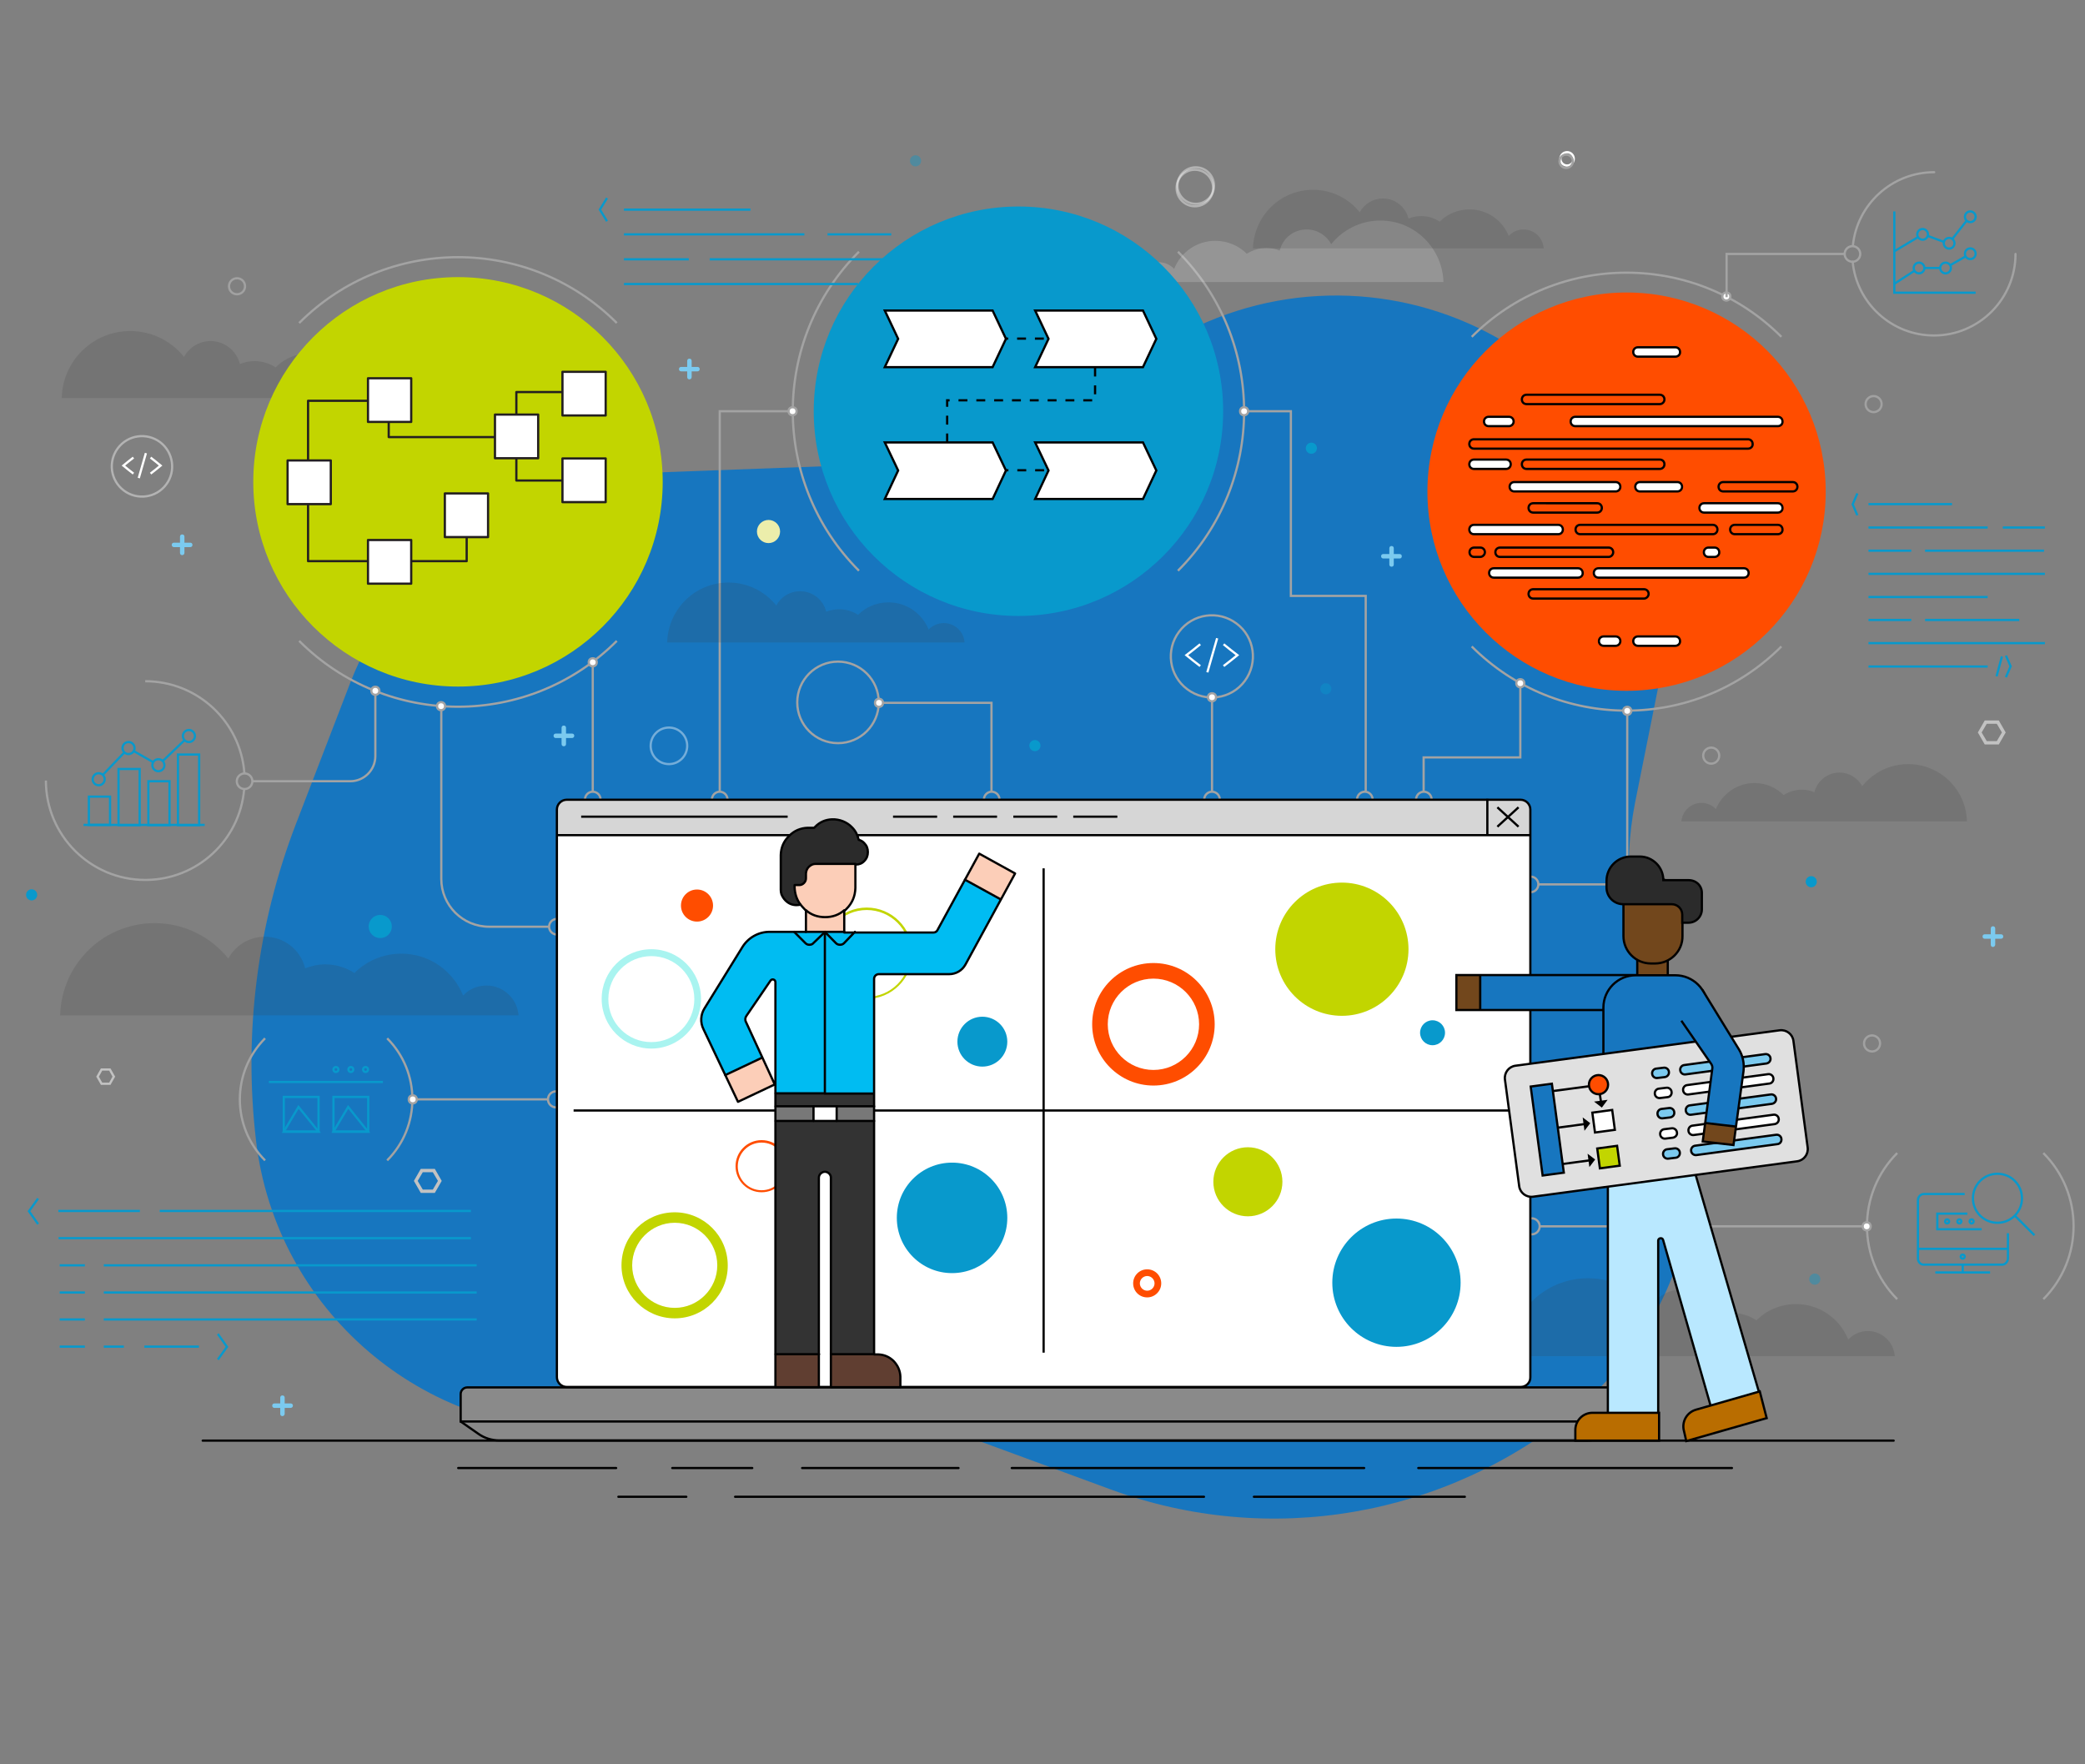 <?xml version="1.0" encoding="utf-8"?>
<!-- Generator: Adobe Illustrator 22.1.0, SVG Export Plug-In . SVG Version: 6.00 Build 0)  -->
<svg version="1.1" id="Layer_833" xmlns="http://www.w3.org/2000/svg" xmlns:xlink="http://www.w3.org/1999/xlink" x="0px" y="0px"
	 viewBox="0 0 936 792" style="enable-background:new 0 0 936 792;" xml:space="preserve">
<rect x="0" y="0" width="936" height="792" fill="#808080" stroke="none"/>
<style type="text/css">
	.st0{opacity:0.4;fill:none;stroke:#FFFFFF;stroke-miterlimit:10;enable-background:new    ;}
	.st1{fill:none;stroke:#FFFFFF;stroke-miterlimit:10;}
	.st2{fill:#1776BF;}
	.st3{fill:none;stroke:#A3A3A3;}
	.st4{fill:#FFFFFF;stroke:#A3A3A3;}
	.st5{fill:none;stroke:#0899CC;stroke-miterlimit:10;}
	.st6{fill:none;stroke:#A3A3A3;stroke-miterlimit:10;}
	.st7{fill:#FFFFFF;stroke:#A3A3A3;stroke-miterlimit:10;}
	.st8{opacity:0.17;fill:#3B3B3B;}
	.st9{opacity:0.4;fill:none;stroke:#FFFFFF;stroke-miterlimit:10;}
	.st10{fill:none;stroke:#A3A3A3;stroke-linecap:round;stroke-linejoin:round;stroke-miterlimit:10;}
	.st11{opacity:0.17;fill:#FFFFFF;}
	.st12{fill:none;stroke:#000000;stroke-linecap:round;stroke-linejoin:round;stroke-miterlimit:10;}
	.st13{fill:#8A8A8A;}
	.st14{fill:none;stroke:#000000;stroke-miterlimit:10;}
	.st15{fill:#FFFFFF;}
	.st16{fill:#D6D6D6;}
	.st17{fill:#FF4D00;}
	.st18{fill:#0899CC;}
	.st19{fill:#C2D500;}
	.st20{fill:#A9F4F0;}
	.st21{fill:none;stroke:#231F20;stroke-linecap:round;stroke-linejoin:round;stroke-miterlimit:10;}
	.st22{fill:#FFFFFF;stroke:#231F20;stroke-linecap:round;stroke-linejoin:round;stroke-miterlimit:10;}
	.st23{fill:none;stroke:#000000;stroke-miterlimit:10;stroke-dasharray:4;}
	.st24{fill:#FFFFFF;stroke:#000000;stroke-miterlimit:10;}
	.st25{fill:none;stroke:#A1A1A1;stroke-miterlimit:10;}
	.st26{opacity:0.4;fill:#0899CC;}
	.st27{fill:#7BCAEF;}
	.st28{fill:#C2C2C2;}
	.st29{fill:#ECEEAB;}
	.st30{fill:#603E31;}
	.st31{fill:#FCCEB8;}
	.st32{fill:#2B2B2B;}
	.st33{fill:#333333;}
	.st34{fill:#787878;}
	.st35{fill:#00BCF2;}
	.st36{fill:none;stroke:#000000;stroke-linecap:round;stroke-linejoin:round;}
	.st37{fill:#72471C;}
	.st38{fill:#72471C;stroke:#000000;stroke-miterlimit:10;}
	.st39{fill:#2B2B2B;stroke:#000000;stroke-miterlimit:10;}
	.st40{fill:#FFFFFF;stroke:#231F20;stroke-miterlimit:10;}
	.st41{fill:#B9E8FF;stroke:#000000;stroke-miterlimit:10;}
	.st42{fill:#B96D00;stroke:#000000;stroke-miterlimit:10;}
	.st43{fill:#E0E0E0;stroke:#000000;stroke-miterlimit:10;}
	.st44{fill:#7BCAEF;stroke:#000000;stroke-miterlimit:10;}
	.st45{fill:#1776BF;stroke:#000000;stroke-miterlimit:10;}
	.st46{fill:#C2D500;stroke:#000000;stroke-miterlimit:10;}
	.st47{fill:#FF4D00;stroke:#000000;stroke-miterlimit:10;}
</style>
<circle class="st0" cx="536.8" cy="83.3" r="8.2"/>
<circle class="st1" cx="703.5" cy="71.3" r="3"/>
<polygon style="fill:none;" points="-117.2,-74.1 -109.2,-74.1 -109.2,-74.1 -117.2,-74.1 "/>
<path class="st2" d="M498.6,668.6l-59-21.7c-17.9-6.6-37-9.7-56-9L266.4,642c-76.7,2.7-142.7-54-151.5-130.3l0,0
	c-5.6-48,0.6-96.6,17.9-141.7l24.4-63.4c21.2-55,73.1-92.1,132-94.3l86.1-3.2c19.6-0.7,38.8-5.4,56.6-13.6l105.8-49.1
	c46-21.4,99.7-17.6,142.3,10l0,0c50.6,32.8,76.1,93,64.4,152.1L734,360.4c-5.6,28.5-2.7,58,8.4,84.8l7.3,17.7
	c24.7,59.7,7.6,128.5-42,169.7l0,0C649.4,681.1,569.7,694.8,498.6,668.6z"/>
<g>
	<path class="st3" d="M851.7,583.2c-18.1-18.1-18.1-47.5,0-65.6"/>
	<path class="st3" d="M917.3,517.6c18.1,18.1,18.1,47.5,0,65.6"/>
	<line class="st4" x1="838.1" y1="550.5" x2="691.1" y2="550.5"/>
	<circle class="st3" cx="687.6" cy="550.5" r="3.6"/>
	<circle class="st4" cx="838" cy="550.5" r="1.8"/>
</g>
<g>
	<g>
		<path class="st5" d="M907.7,537.9c0,6.1-4.9,11-11,11c-6.1,0-11-4.9-11-11c0-6.1,4.9-11,11-11
			C902.8,526.9,907.7,531.8,907.7,537.9z"/>
		<line class="st5" x1="904.5" y1="545.7" x2="913.3" y2="554.5"/>
	</g>
	<g>
		<path class="st5" d="M901.4,553.6v11.3c0,1.5-1.2,2.8-2.6,2.8h-35.2c-1.5,0-2.6-1.3-2.6-2.8v-26.1c0-1.5,1.2-2.8,2.6-2.8H882"/>
		<line class="st5" x1="868.8" y1="571.2" x2="893.4" y2="571.2"/>
		<line class="st5" x1="881.1" y1="567.7" x2="881.1" y2="571.2"/>
		<circle class="st5" cx="881.1" cy="564.1" r="0.9"/>
		<line class="st5" x1="860.9" y1="560.6" x2="901.4" y2="560.6"/>
	</g>
	<polyline class="st5" points="889.6,551.8 869.7,551.8 869.7,544.8 883.2,544.8 	"/>
	<g>
		<circle class="st5" cx="874.1" cy="548.3" r="0.9"/>
		<circle class="st5" cx="879.6" cy="548.3" r="0.9"/>
		<circle class="st5" cx="885.1" cy="548.3" r="0.9"/>
	</g>
</g>
<g>
	<path class="st6" d="M119,466.1c-15.1,15.1-15.1,39.7,0,54.8"/>
	<path class="st6" d="M173.8,520.9c15.1-15.1,15.1-39.7,0-54.8"/>
	<line class="st6" x1="184.9" y1="493.5" x2="246.3" y2="493.5"/>
	<circle class="st6" cx="249.6" cy="493.5" r="3.6"/>
	<circle class="st7" cx="185.3" cy="493.5" r="1.8"/>
</g>
<g>
	<line class="st5" x1="171.9" y1="485.7" x2="120.7" y2="485.7"/>
	<circle class="st5" cx="164.1" cy="480.1" r="1.1"/>
	<circle class="st5" cx="157.5" cy="480.1" r="1.1"/>
	<circle class="st5" cx="150.8" cy="480.1" r="1.1"/>
	<rect x="149.7" y="492.4" class="st5" width="15.6" height="15.6"/>
	<polygon class="st5" points="165.2,508 156.3,496.9 149.7,508 	"/>
	<rect x="127.4" y="492.4" class="st5" width="15.6" height="15.6"/>
	<polygon class="st5" points="143,508 134,496.9 127.4,508 	"/>
</g>
<path class="st8" d="M677.1,608.7c0.5-19.4,16.3-34.9,35.8-34.9c11.3,0,21.4,5.2,27.9,13.4c2.7-4.9,7.9-8.3,13.8-8.3
	c7.4,0,13.6,5.1,15.3,12c2.3-1,4.9-1.5,7.6-1.5c4.1,0,7.9,1.2,11,3.3c4.5-4.5,10.8-7.3,17.8-7.3c10.6,0,19.7,6.6,23.4,15.9
	c2.2-2.3,5.3-3.8,8.8-3.8c6.4,0,11.7,5,12.1,11.3H677.1z"/>
<circle class="st9" cx="300.3" cy="334.8" r="8.2"/>
<g>
	<circle class="st6" cx="323.1" cy="358.9" r="3.5"/>
	<circle class="st6" cx="445.2" cy="358.9" r="3.5"/>
	<circle class="st6" cx="544.1" cy="358.9" r="3.5"/>
	<circle class="st6" cx="612.7" cy="358.9" r="3.5"/>
	<g>
		<path class="st6" d="M558.8,305.7c-6.1,8.2-17.7,9.8-25.8,3.7c-8.2-6.1-9.8-17.7-3.7-25.8c6.1-8.2,17.7-9.8,25.8-3.7
			C563.2,285.9,564.9,297.5,558.8,305.7z"/>
	</g>
	<polyline class="st3" points="445.1,355.4 445.1,315.5 394.6,315.5 	"/>
	<line class="st6" x1="544.1" y1="313" x2="544.1" y2="355.3"/>
	<polyline class="st6" points="558.5,184.6 579.5,184.6 579.5,267.5 613.1,267.5 613.1,355 	"/>
	<polyline class="st6" points="323.1,355.3 323.1,184.6 355.8,184.6 	"/>
	<path class="st3" d="M385.6,256.2c-39.6-39.6-39.6-103.7,0-143.2"/>
	<path class="st3" d="M528.8,113c39.6,39.6,39.6,103.7,0,143.2"/>
	<circle class="st6" cx="376.2" cy="315.3" r="18.3"/>
	<circle class="st7" cx="558.5" cy="184.6" r="1.8"/>
	<circle class="st7" cx="544.1" cy="313" r="1.8"/>
	<circle class="st7" cx="394.6" cy="315.5" r="1.8"/>
	<circle class="st7" cx="355.8" cy="184.6" r="1.8"/>
</g>
<g>
	<circle class="st6" cx="250" cy="416" r="3.5"/>
	<circle class="st6" cx="109.8" cy="350.7" r="3.5"/>
	<circle class="st6" cx="266.1" cy="358.9" r="3.5"/>
	<path class="st3" d="M168.5,310.3v29.1c0,6.2-5,11.3-11.3,11.3h-44"/>
	<path class="st3" d="M198.1,317.1v77.4c0,11.9,9.6,21.5,21.5,21.5h26.9"/>
	<line class="st6" x1="266.1" y1="297.1" x2="266.1" y2="355.3"/>
	<path class="st3" d="M134.3,145c39.4-39.4,103.2-39.4,142.6,0"/>
	<path class="st3" d="M276.9,287.7c-39.4,39.4-103.2,39.4-142.6,0"/>
	<path class="st6" d="M65.2,305.8c23.5,0,42.8,18.2,44.5,41.2"/>
	<path class="st6" d="M109.6,354.4c-2,22.8-21.1,40.6-44.4,40.6c-24.6,0-44.6-20-44.6-44.6"/>
	<circle class="st7" cx="266.1" cy="297.3" r="1.8"/>
	<circle class="st7" cx="198" cy="317" r="1.8"/>
	<circle class="st7" cx="168.5" cy="310.1" r="1.8"/>
</g>
<g>
	<circle class="st6" cx="639.2" cy="358.9" r="3.5"/>
	<circle class="st6" cx="687.1" cy="397" r="3.5"/>
	<polyline class="st6" points="730.5,319.1 730.5,397 690.6,397 	"/>
	<polyline class="st6" points="682.5,306.7 682.5,340 639.1,340 639.1,355.1 	"/>
	<path class="st3" d="M799.7,290.2c-38.4,38.4-100.6,38.4-139,0"/>
	<path class="st3" d="M660.7,151.2c38.4-38.4,100.6-38.4,139,0"/>
	<path class="st10" d="M904.8,114c0,20.2-16.4,36.6-36.6,36.6c-19,0-34.7-14.5-36.5-33.1"/>
	<path class="st10" d="M831.8,110.3c1.8-18.5,17.5-33,36.5-33"/>
	<circle class="st7" cx="730.5" cy="319.1" r="1.8"/>
	<circle class="st7" cx="682.5" cy="306.7" r="1.8"/>
	<circle class="st7" cx="775" cy="133.1" r="1.8"/>
	<polyline class="st6" points="828.1,114 775.1,114 775.1,133.4 	"/>
	<circle class="st6" cx="831.6" cy="114" r="3.5"/>
</g>
<g>
	<line class="st5" x1="838.8" y1="226.3" x2="876.3" y2="226.3"/>
	<line class="st5" x1="838.8" y1="268" x2="892.3" y2="268"/>
	<line class="st5" x1="838.8" y1="257.6" x2="918" y2="257.6"/>
	<g>
		<line class="st5" x1="838.8" y1="247.2" x2="858" y2="247.2"/>
		<line class="st5" x1="864.2" y1="247.2" x2="917.6" y2="247.2"/>
	</g>
	<polyline class="st5" points="833.8,231.3 831.7,226.4 833.8,221.5 	"/>
	<g>
		<line class="st5" x1="838.8" y1="236.8" x2="892.3" y2="236.8"/>
		<line class="st5" x1="899.1" y1="236.8" x2="918" y2="236.8"/>
	</g>
	<line class="st5" x1="838.8" y1="299.2" x2="892.3" y2="299.2"/>
	<line class="st5" x1="838.8" y1="288.7" x2="918" y2="288.7"/>
	<g>
		<line class="st5" x1="838.8" y1="278.3" x2="858" y2="278.3"/>
		<line class="st5" x1="864.2" y1="278.3" x2="906.5" y2="278.3"/>
	</g>
	<polyline class="st5" points="900.5,294.3 902.6,299.1 900.5,304 	"/>
	<line class="st5" x1="898.7" y1="294.7" x2="896.3" y2="303.6"/>
</g>
<g>
	<line class="st5" x1="280.1" y1="94.1" x2="336.9" y2="94.1"/>
	<line class="st5" x1="280.1" y1="127.5" x2="385.2" y2="127.5"/>
	<g>
		<line class="st5" x1="280.1" y1="116.4" x2="309.2" y2="116.4"/>
		<line class="st5" x1="318.6" y1="116.4" x2="427.1" y2="116.4"/>
	</g>
	<polyline class="st5" points="272.5,99.3 269.3,94.1 272.5,88.9 	"/>
	<g>
		<line class="st5" x1="280.1" y1="105.2" x2="361.1" y2="105.2"/>
		<line class="st5" x1="371.5" y1="105.2" x2="400.1" y2="105.2"/>
	</g>
	<polyline class="st5" points="397.5,122.2 400.7,127.4 397.5,132.6 	"/>
	<line class="st5" x1="394.7" y1="122.6" x2="391.1" y2="132.1"/>
</g>
<path class="st11" d="M648,126.7c-0.4-15.3-12.9-27.7-28.3-27.7c-9,0-16.9,4.2-22.1,10.6c-2.1-3.9-6.2-6.6-11-6.6
	c-5.9,0-10.8,4-12.1,9.5c-1.9-0.8-3.9-1.2-6-1.2c-3.2,0-6.2,1-8.8,2.6c-3.6-3.6-8.6-5.8-14.1-5.8c-8.4,0-15.6,5.2-18.5,12.6
	c-1.8-1.9-4.2-3-7-3c-5.1,0-9.2,3.9-9.6,8.9H648z"/>
<path class="st8" d="M883,368.8c-0.3-14.3-12-25.8-26.4-25.8c-8.3,0-15.8,3.9-20.6,9.9c-2-3.6-5.8-6.1-10.2-6.1
	c-5.5,0-10,3.8-11.3,8.8c-1.7-0.7-3.6-1.1-5.6-1.1c-3,0-5.8,0.9-8.2,2.4c-3.4-3.4-8-5.4-13.1-5.4c-7.8,0-14.5,4.9-17.3,11.7
	c-1.6-1.7-4-2.8-6.5-2.8c-4.7,0-8.6,3.7-9,8.3H883z"/>
<path class="st8" d="M27.7,178.7c0.4-16.7,14-30.1,30.8-30.1c9.7,0,18.4,4.5,24.1,11.6c2.3-4.2,6.8-7.1,11.9-7.1
	c6.4,0,11.7,4.4,13.2,10.3c2-0.8,4.2-1.3,6.5-1.3c3.5,0,6.8,1,9.5,2.8c3.9-3.9,9.3-6.3,15.3-6.3c9.1,0,16.9,5.7,20.1,13.7
	c1.9-2,4.6-3.3,7.6-3.3c5.5,0,10.1,4.3,10.4,9.7H27.7z"/>
<path class="st8" d="M27,455.8c0.6-23,19.3-41.4,42.4-41.4c13.4,0,25.3,6.2,33.1,15.9c3.1-5.8,9.3-9.8,16.4-9.8
	c8.8,0,16.1,6,18.1,14.2c2.8-1.1,5.8-1.8,9-1.8c4.8,0,9.3,1.4,13.1,3.9c5.4-5.4,12.8-8.7,21.1-8.7c12.6,0,23.3,7.8,27.7,18.8
	c2.6-2.8,6.3-4.5,10.5-4.5c7.6,0,13.8,5.9,14.4,13.4H27z"/>
<path class="st8" d="M562.5,111.5c0.4-14.6,12.3-26.3,26.9-26.3c8.5,0,16.1,3.9,21,10.1c2-3.7,5.9-6.2,10.4-6.2
	c5.6,0,10.2,3.8,11.5,9c1.8-0.7,3.7-1.1,5.7-1.1c3.1,0,5.9,0.9,8.3,2.5c3.4-3.4,8.1-5.5,13.4-5.5c8,0,14.8,4.9,17.6,11.9
	c1.7-1.8,4-2.9,6.6-2.9c4.8,0,8.8,3.7,9.1,8.5H562.5z"/>
<path class="st8" d="M299.5,288.4c0.4-14.9,12.5-26.9,27.5-26.9c8.7,0,16.4,4,21.5,10.3c2-3.8,6-6.4,10.7-6.4
	c5.7,0,10.4,3.9,11.7,9.2c1.8-0.7,3.8-1.1,5.8-1.1c3.1,0,6.1,0.9,8.5,2.5c3.5-3.5,8.3-5.6,13.7-5.6c8.2,0,15.1,5.1,18,12.2
	c1.7-1.8,4.1-2.9,6.8-2.9c4.9,0,9,3.8,9.3,8.7H299.5z"/>
<g>
	<g>
		<line class="st12" x1="850.1" y1="646.7" x2="91" y2="646.7"/>
		<line class="st12" x1="636.7" y1="659" x2="777.5" y2="659"/>
		<line class="st12" x1="454.2" y1="659" x2="612.4" y2="659"/>
		<line class="st12" x1="330" y1="671.9" x2="540.5" y2="671.9"/>
		<line class="st12" x1="562.9" y1="671.9" x2="657.6" y2="671.9"/>
		<line class="st12" x1="277.6" y1="671.9" x2="308.1" y2="671.9"/>
		<line class="st12" x1="360.1" y1="659" x2="430.3" y2="659"/>
		<line class="st12" x1="301.8" y1="659" x2="337.7" y2="659"/>
		<line class="st12" x1="205.7" y1="659" x2="276.6" y2="659"/>
	</g>
</g>
<g>
	<line class="st5" x1="73.1" y1="341.6" x2="82.8" y2="332.3"/>
	<line class="st5" x1="60.1" y1="337.2" x2="68.7" y2="342.1"/>
	<line class="st5" x1="46.2" y1="347.8" x2="55.8" y2="337.8"/>
	<rect x="53.2" y="345.2" class="st5" width="9.5" height="25.2"/>
	<rect x="66.6" y="350.7" class="st5" width="9.5" height="19.7"/>
	<rect x="79.9" y="338.7" class="st5" width="9.5" height="31.7"/>
	<rect x="39.9" y="357.6" class="st5" width="9.5" height="12.7"/>
	<line class="st5" x1="37.5" y1="370.3" x2="91.9" y2="370.3"/>
	<circle class="st5" cx="44.3" cy="349.8" r="2.7"/>
	<circle class="st5" cx="57.7" cy="335.8" r="2.7"/>
	<circle class="st5" cx="71.1" cy="343.5" r="2.7"/>
	<circle class="st5" cx="84.8" cy="330.4" r="2.7"/>
</g>
<g>
	<g>
		<path class="st9" d="M74.6,217.5c-4.5,6-13,7.2-19,2.7c-6-4.5-7.2-13-2.7-19c4.5-6,13-7.2,19-2.7C77.8,203,79.1,211.5,74.6,217.5z
			"/>
	</g>
	<g>
		<polyline class="st1" points="59.9,212.6 57.6,210.8 55.4,209 57.6,207.2 59.9,205.4 		"/>
		<polyline class="st1" points="67.6,212.6 69.9,210.8 72.1,209 69.9,207.2 67.6,205.4 		"/>
		<line class="st1" x1="65.5" y1="203.4" x2="62.3" y2="214.6"/>
	</g>
</g>
<g>
	<polyline class="st1" points="538.8,299 535.7,296.6 532.6,294.1 535.7,291.7 538.8,289.2 	"/>
	<polyline class="st1" points="549.3,299 552.4,296.6 555.5,294.1 552.4,291.7 549.3,289.2 	"/>
	<line class="st1" x1="546.4" y1="286.5" x2="542" y2="301.8"/>
</g>
<g>
	<g>
		<path class="st13" d="M730.3,638.3H206.8v-12.3c0-1.6,1.3-3,3-3h517.5c1.6,0,3,1.3,3,3V638.3z"/>
		<path class="st13" d="M730.3,638.3l-7.9,5.5c-2.8,1.9-6.1,3-9.5,3H224.2c-3.4,0-6.7-1-9.5-3l-7.9-5.5"/>
	</g>
	<g>
		<path class="st14" d="M730.3,638.1H206.8v-12.3c0-1.6,1.3-3,3-3h517.5c1.6,0,3,1.3,3,3V638.1z"/>
		<path class="st14" d="M730.3,638.1l-7.9,5.5c-2.8,1.9-6.1,3-9.5,3H224.2c-3.4,0-6.7-1-9.5-3l-7.9-5.5"/>
	</g>
	<g>
		<path class="st15" d="M682.7,622.6l-428.4-0.1c-2.4,0-4.3-1.9-4.3-4.3v-255c0-2.4,1.9-4.3,4.3-4.3h428.4c2.4,0,4.3,1.9,4.3,4.3
			v255C687,620.7,685.1,622.6,682.7,622.6z"/>
		<g>
			<path class="st16" d="M686.7,374.9H250.4c-0.2,0-0.4-0.2-0.4-0.4v-11.2c0-2.4,2-4.4,4.4-4.4h428.3c2.4,0,4.4,2,4.4,4.4v11.2
				C687.1,374.7,686.9,374.9,686.7,374.9z"/>
		</g>
		<path class="st14" d="M682.7,622.6H254.4c-2.4,0-4.4-2-4.4-4.4V363.4c0-2.4,2-4.4,4.4-4.4h428.2c2.4,0,4.4,2,4.4,4.4v254.8
			C687.1,620.6,685.1,622.6,682.7,622.6z"/>
		<line class="st14" x1="468.5" y1="389.8" x2="468.5" y2="607.2"/>
		<line class="st14" x1="257.5" y1="498.5" x2="679.5" y2="498.5"/>
		<path class="st17" d="M517.8,487.3c-15.1,0-27.5-12.3-27.5-27.5s12.3-27.5,27.5-27.5s27.5,12.3,27.5,27.5S533,487.3,517.8,487.3z
			 M517.8,439.3c-11.3,0-20.5,9.2-20.5,20.5s9.2,20.5,20.5,20.5s20.5-9.2,20.5-20.5S529.1,439.3,517.8,439.3z"/>
		<circle class="st18" cx="427.4" cy="546.7" r="24.8"/>
		<path class="st17" d="M341.9,535.2c-6.4,0-11.7-5.2-11.7-11.7c0-6.4,5.2-11.7,11.7-11.7s11.7,5.2,11.7,11.7
			C353.6,530,348.4,535.2,341.9,535.2z M341.9,512.9c-5.9,0-10.7,4.8-10.7,10.7s4.8,10.7,10.7,10.7s10.7-4.8,10.7-10.7
			S347.8,512.9,341.9,512.9z"/>
		<circle class="st19" cx="560.2" cy="530.5" r="15.5"/>
		<circle class="st18" cx="626.9" cy="575.8" r="28.8"/>
		<path class="st19" d="M389.1,448.4c-11.3,0-20.5-9.2-20.5-20.5s9.2-20.5,20.5-20.5s20.5,9.2,20.5,20.5S400.3,448.4,389.1,448.4z
			 M389.1,408.5c-10.7,0-19.5,8.7-19.5,19.5s8.7,19.5,19.5,19.5s19.5-8.7,19.5-19.5S399.8,408.5,389.1,408.5z"/>
		<circle class="st18" cx="441" cy="467.6" r="11.2"/>
		<circle class="st17" cx="312.9" cy="406.5" r="7.2"/>
		<circle class="st19" cx="602.4" cy="426.1" r="29.9"/>
		<circle class="st18" cx="643.1" cy="463.6" r="5.6"/>
		<path class="st19" d="M302.9,591.8c-13.2,0-23.9-10.7-23.9-23.8c0-13.2,10.7-23.8,23.9-23.8c13.1,0,23.8,10.7,23.8,23.8
			C326.8,581.1,316.1,591.8,302.9,591.8z M302.9,548.9c-10.5,0-19.1,8.6-19.1,19.1c0,10.5,8.6,19.1,19.1,19.1
			c10.5,0,19.1-8.6,19.1-19.1C322,557.5,313.5,548.9,302.9,548.9z"/>
		<path class="st20" d="M292.4,470.7c-12.3,0-22.3-10-22.3-22.3s10-22.3,22.3-22.3c12.3,0,22.3,10,22.3,22.3
			S304.7,470.7,292.4,470.7z M292.4,429.2c-10.6,0-19.3,8.6-19.3,19.3s8.6,19.3,19.3,19.3c10.6,0,19.3-8.6,19.3-19.3
			S303,429.2,292.4,429.2z"/>
		<path class="st17" d="M515,582.4c-3.5,0-6.3-2.8-6.3-6.3s2.8-6.3,6.3-6.3c3.5,0,6.3,2.8,6.3,6.3S518.4,582.4,515,582.4z
			 M515,572.8c-1.8,0-3.3,1.5-3.3,3.3s1.5,3.3,3.3,3.3c1.8,0,3.3-1.5,3.3-3.3S516.8,572.8,515,572.8z"/>
		<line class="st14" x1="250" y1="374.9" x2="687.1" y2="374.9"/>
		<g>
			<line class="st14" x1="260.9" y1="366.6" x2="353.6" y2="366.6"/>
			<line class="st14" x1="400.9" y1="366.6" x2="420.7" y2="366.6"/>
			<line class="st14" x1="427.9" y1="366.6" x2="447.6" y2="366.6"/>
			<line class="st14" x1="454.9" y1="366.6" x2="474.6" y2="366.6"/>
			<line class="st14" x1="481.8" y1="366.6" x2="501.6" y2="366.6"/>
		</g>
		<g>
			<line class="st14" x1="672.2" y1="362.4" x2="681.7" y2="371.1"/>
			<line class="st14" x1="672.2" y1="371.1" x2="681.7" y2="362.4"/>
		</g>
		<line class="st14" x1="667.7" y1="358.6" x2="667.7" y2="374.6"/>
	</g>
</g>
<circle class="st19" cx="205.6" cy="216.3" r="91.9"/>
<g>
	<polyline class="st21" points="262.5,215.7 231.8,215.7 231.8,176 262.5,176 	"/>
	<polyline class="st21" points="174.5,179.2 174.5,196.2 232,196.2 	"/>
	<polyline class="st21" points="209.5,229.7 209.5,251.9 138.3,251.9 138.3,179.9 177.4,179.9 	"/>
	<rect x="129.1" y="206.7" class="st22" width="19.4" height="19.6"/>
	<rect x="165.2" y="169.8" class="st22" width="19.4" height="19.6"/>
	<rect x="165.2" y="242.4" class="st22" width="19.4" height="19.6"/>
	<rect x="199.7" y="221.5" class="st22" width="19.4" height="19.6"/>
	<rect x="222.2" y="186.1" class="st22" width="19.4" height="19.6"/>
	<rect x="252.5" y="205.8" class="st22" width="19.4" height="19.6"/>
	<rect x="252.5" y="166.9" class="st22" width="19.4" height="19.6"/>
</g>
<circle class="st18" cx="457.2" cy="184.6" r="91.9"/>
<g>
	<polyline class="st23" points="424.6,152 491.6,152 491.6,179.7 425.2,179.7 425.2,211.1 492.1,211.1 	"/>
	<g>
		<polygon class="st24" points="451.6,152.1 445.6,139.4 397.2,139.4 403.2,152.1 397.2,164.8 445.6,164.8 		"/>
	</g>
	<g>
		<polygon class="st24" points="519.1,152.1 513.1,139.4 464.7,139.4 470.7,152.1 464.7,164.8 513.1,164.8 		"/>
	</g>
	<g>
		<polygon class="st24" points="451.6,211.2 445.6,198.6 397.2,198.6 403.2,211.2 397.2,224 445.6,224 		"/>
	</g>
	<g>
		<polygon class="st24" points="519.1,211.2 513.1,198.6 464.7,198.6 470.7,211.2 464.7,224 513.1,224 		"/>
	</g>
</g>
<circle class="st9" cx="536.4" cy="84.4" r="8.2"/>
<g>
	<polyline class="st5" points="886.9,131.4 850.4,131.4 850.4,94.9 	"/>
	<circle class="st5" cx="861.5" cy="120.3" r="2.4"/>
	<line class="st5" x1="876.4" y1="107.3" x2="882.9" y2="99"/>
	<line class="st5" x1="865.4" y1="105.9" x2="872.7" y2="108.6"/>
	<line class="st5" x1="850.4" y1="112.8" x2="861.1" y2="106.4"/>
	<line class="st5" x1="875.4" y1="119.1" x2="882.4" y2="115.1"/>
	<line class="st5" x1="863.9" y1="120.3" x2="871" y2="120.3"/>
	<line class="st5" x1="850.4" y1="127.4" x2="859.5" y2="121.5"/>
	<circle class="st5" cx="863.1" cy="105.2" r="2.4"/>
	<circle class="st5" cx="875" cy="109.2" r="2.4"/>
	<circle class="st5" cx="884.5" cy="97.3" r="2.4"/>
	<circle class="st5" cx="884.5" cy="113.9" r="2.4"/>
	<circle class="st5" cx="873.4" cy="120.3" r="2.4"/>
</g>
<g>
	<g>
		<g>
			<line class="st5" x1="71.7" y1="543.6" x2="211.4" y2="543.6"/>
			<line class="st5" x1="26.2" y1="543.6" x2="62.8" y2="543.6"/>
		</g>
		<polyline class="st5" points="26.3,555.8 38.1,555.8 44,555.8 60.2,555.8 65.6,555.8 211.4,555.8 		"/>
		<g>
			<polyline class="st5" points="46.6,568 62.8,568 68.2,568 214,568 			"/>
			<line class="st5" x1="26.8" y1="568" x2="38.1" y2="568"/>
		</g>
		<g>
			<polyline class="st5" points="46.6,580.2 62.8,580.2 68.2,580.2 214,580.2 			"/>
			<line class="st5" x1="26.8" y1="580.2" x2="38.1" y2="580.2"/>
		</g>
		<g>
			<polyline class="st5" points="46.6,592.3 62.8,592.3 68.2,592.3 214,592.3 			"/>
			<line class="st5" x1="26.8" y1="592.3" x2="38.1" y2="592.3"/>
		</g>
		<g>
			<line class="st5" x1="64.8" y1="604.5" x2="89.3" y2="604.5"/>
			<line class="st5" x1="46.6" y1="604.5" x2="55.6" y2="604.5"/>
			<line class="st5" x1="26.8" y1="604.5" x2="38.1" y2="604.5"/>
		</g>
	</g>
	<polyline class="st5" points="17.1,549.5 13,543.7 17.1,538 	"/>
	<polyline class="st5" points="97.8,610.3 101.9,604.6 97.8,598.8 	"/>
</g>
<circle class="st17" cx="730.2" cy="220.7" r="89.4"/>
<g>
	<path class="st24" d="M677.4,191.3h-9.1c-1.2,0-2.1-0.9-2.1-2.1l0,0c0-1.2,0.9-2.1,2.1-2.1h9.1c1.2,0,2.1,0.9,2.1,2.1l0,0
		C679.5,190.4,678.5,191.3,677.4,191.3z"/>
	<path class="st24" d="M798.1,191.3h-90.9c-1.2,0-2.1-0.9-2.1-2.1l0,0c0-1.2,0.9-2.1,2.1-2.1h90.9c1.2,0,2.1,0.9,2.1,2.1l0,0
		C800.3,190.4,799.3,191.3,798.1,191.3z"/>
	<path class="st24" d="M676.1,210.5h-14.4c-1.2,0-2.1-0.9-2.1-2.1l0,0c0-1.2,0.9-2.1,2.1-2.1h14.4c1.2,0,2.1,0.9,2.1,2.1l0,0
		C678.2,209.6,677.3,210.5,676.1,210.5z"/>
	<path class="st14" d="M784.7,201.4h-123c-1.2,0-2.1-0.9-2.1-2.1l0,0c0-1.2,0.9-2.1,2.1-2.1h123c1.2,0,2.1,0.9,2.1,2.1l0,0
		C786.9,200.5,785.9,201.4,784.7,201.4z"/>
	<path class="st14" d="M745.1,210.5h-59.8c-1.2,0-2.1-0.9-2.1-2.1l0,0c0-1.2,0.9-2.1,2.1-2.1h59.8c1.2,0,2.1,0.9,2.1,2.1l0,0
		C747.2,209.6,746.3,210.5,745.1,210.5z"/>
	<path class="st14" d="M745.1,181.4h-59.8c-1.2,0-2.1-0.9-2.1-2.1v0c0-1.2,0.9-2.1,2.1-2.1h59.8c1.2,0,2.1,0.9,2.1,2.1v0
		C747.2,180.4,746.3,181.4,745.1,181.4z"/>
	<path class="st14" d="M804.8,220.6h-31.2c-1.2,0-2.1-0.9-2.1-2.1l0,0c0-1.2,0.9-2.1,2.1-2.1h31.2c1.2,0,2.1,0.9,2.1,2.1l0,0
		C806.9,219.7,806,220.6,804.8,220.6z"/>
	<path class="st24" d="M753,220.6h-16.8c-1.2,0-2.1-0.9-2.1-2.1l0,0c0-1.2,0.9-2.1,2.1-2.1H753c1.2,0,2.1,0.9,2.1,2.1l0,0
		C755.1,219.7,754.2,220.6,753,220.6z"/>
	<path class="st24" d="M752.1,160.1h-16.8c-1.2,0-2.1-0.9-2.1-2.1l0,0c0-1.2,0.9-2.1,2.1-2.1h16.8c1.2,0,2.1,0.9,2.1,2.1l0,0
		C754.3,159.2,753.3,160.1,752.1,160.1z"/>
	<path class="st24" d="M725.3,220.6h-45.5c-1.2,0-2.1-0.9-2.1-2.1l0,0c0-1.2,0.9-2.1,2.1-2.1h45.5c1.2,0,2.1,0.9,2.1,2.1l0,0
		C727.4,219.7,726.5,220.6,725.3,220.6z"/>
	<g>
		<path class="st24" d="M752.1,289.9h-16.8c-1.2,0-2.1-0.9-2.1-2.1l0,0c0-1.2,0.9-2.1,2.1-2.1h16.8c1.2,0,2.1,0.9,2.1,2.1l0,0
			C754.3,288.9,753.3,289.9,752.1,289.9z"/>
		<path class="st24" d="M725.3,289.9h-5.4c-1.2,0-2.1-0.9-2.1-2.1l0,0c0-1.2,0.9-2.1,2.1-2.1h5.4c1.2,0,2.1,0.9,2.1,2.1l0,0
			C727.4,288.9,726.5,289.9,725.3,289.9z"/>
	</g>
	<path class="st14" d="M717,230.1h-28.7c-1.2,0-2.1-0.9-2.1-2.1l0,0c0-1.2,0.9-2.1,2.1-2.1H717c1.2,0,2.1,0.9,2.1,2.1l0,0
		C719.1,229.2,718.2,230.1,717,230.1z"/>
	<path class="st14" d="M738,268.7h-49.7c-1.2,0-2.1-0.9-2.1-2.1l0,0c0-1.2,0.9-2.1,2.1-2.1H738c1.2,0,2.1,0.9,2.1,2.1l0,0
		C740.1,267.7,739.1,268.7,738,268.7z"/>
	<path class="st24" d="M798.1,230.1H765c-1.2,0-2.1-0.9-2.1-2.1l0,0c0-1.2,0.9-2.1,2.1-2.1h33.1c1.2,0,2.1,0.9,2.1,2.1l0,0
		C800.3,229.2,799.3,230.1,798.1,230.1z"/>
	<path class="st14" d="M664.5,250h-2.7c-1.2,0-2.1-0.9-2.1-2.1v0c0-1.2,0.9-2.1,2.1-2.1h2.7c1.2,0,2.1,0.9,2.1,2.1v0
		C666.6,249,665.6,250,664.5,250z"/>
	<path class="st24" d="M769.7,250H767c-1.2,0-2.1-0.9-2.1-2.1v0c0-1.2,0.9-2.1,2.1-2.1h2.7c1.2,0,2.1,0.9,2.1,2.1v0
		C771.9,249,770.9,250,769.7,250z"/>
	<path class="st14" d="M722.1,250h-48.7c-1.2,0-2.1-0.9-2.1-2.1v0c0-1.2,0.9-2.1,2.1-2.1h48.7c1.2,0,2.1,0.9,2.1,2.1v0
		C724.2,249,723.3,250,722.1,250z"/>
	<path class="st24" d="M708.4,259.3h-37.8c-1.2,0-2.1-0.9-2.1-2.1l0,0c0-1.2,0.9-2.1,2.1-2.1h37.8c1.2,0,2.1,0.9,2.1,2.1l0,0
		C710.6,258.4,709.6,259.3,708.4,259.3z"/>
	<path class="st24" d="M782.9,259.3h-65.3c-1.2,0-2.1-0.9-2.1-2.1l0,0c0-1.2,0.9-2.1,2.1-2.1h65.3c1.2,0,2.1,0.9,2.1,2.1l0,0
		C785,258.4,784.1,259.3,782.9,259.3z"/>
	<path class="st24" d="M699.5,239.8h-37.8c-1.2,0-2.1-0.9-2.1-2.1v0c0-1.2,0.9-2.1,2.1-2.1h37.8c1.2,0,2.1,0.9,2.1,2.1v0
		C701.6,238.9,700.7,239.8,699.5,239.8z"/>
	<path class="st14" d="M768.9,239.8h-59.5c-1.2,0-2.1-0.9-2.1-2.1l0,0c0-1.2,0.9-2.1,2.1-2.1h59.5c1.2,0,2.1,0.9,2.1,2.1l0,0
		C771,238.9,770.1,239.8,768.9,239.8z"/>
	<path class="st14" d="M798.1,239.8h-19.3c-1.2,0-2.1-0.9-2.1-2.1v0c0-1.2,0.9-2.1,2.1-2.1h19.3c1.2,0,2.1,0.9,2.1,2.1v0
		C800.3,238.9,799.3,239.8,798.1,239.8z"/>
</g>
<circle class="st25" cx="768.2" cy="339.2" r="3.6"/>
<circle class="st25" cx="840.4" cy="468.4" r="3.6"/>
<circle class="st25" cx="106.4" cy="128.5" r="3.6"/>
<circle class="st25" cx="703.1" cy="72.4" r="3"/>
<circle class="st1" cx="441.1" cy="579.7" r="3.6"/>
<circle class="st25" cx="841.1" cy="181.4" r="3.6"/>
<circle class="st18" cx="464.6" cy="334.7" r="2.5"/>
<circle class="st18" cx="588.7" cy="201.2" r="2.5"/>
<circle class="st26" cx="595.2" cy="309.2" r="2.5"/>
<circle class="st26" cx="411" cy="72.2" r="2.5"/>
<circle class="st26" cx="814.7" cy="574.2" r="2.5"/>
<circle class="st18" cx="14.2" cy="401.7" r="2.5"/>
<circle class="st18" cx="813.1" cy="395.8" r="2.5"/>
<g>
	<path class="st27" d="M898.3,421.4H891c-0.6,0-1-0.4-1-1s0.4-1,1-1h7.3c0.6,0,1,0.4,1,1S898.9,421.4,898.3,421.4z"/>
	<path class="st27" d="M894.7,425.1c-0.6,0-1-0.4-1-1v-7.3c0-0.6,0.4-1,1-1s1,0.4,1,1v7.3C895.7,424.6,895.2,425.1,894.7,425.1z"/>
</g>
<g>
	<path class="st27" d="M256.8,331.3h-7.3c-0.6,0-1-0.4-1-1s0.4-1,1-1h7.3c0.6,0,1,0.4,1,1S257.3,331.3,256.8,331.3z"/>
	<path class="st27" d="M253.1,335c-0.6,0-1-0.4-1-1v-7.3c0-0.6,0.4-1,1-1s1,0.4,1,1v7.3C254.1,334.6,253.7,335,253.1,335z"/>
</g>
<g>
	<path class="st27" d="M130.5,632h-7.3c-0.6,0-1-0.4-1-1s0.4-1,1-1h7.3c0.6,0,1,0.4,1,1S131,632,130.5,632z"/>
	<path class="st27" d="M126.8,635.7c-0.6,0-1-0.4-1-1v-7.3c0-0.6,0.4-1,1-1s1,0.4,1,1v7.3C127.8,635.2,127.3,635.7,126.8,635.7z"/>
</g>
<g>
	<path class="st27" d="M313.1,166.7h-7.3c-0.6,0-1-0.4-1-1s0.4-1,1-1h7.3c0.6,0,1,0.4,1,1S313.7,166.7,313.1,166.7z"/>
	<path class="st27" d="M309.5,170.3c-0.6,0-1-0.4-1-1V162c0-0.6,0.4-1,1-1s1,0.4,1,1v7.3C310.5,169.9,310,170.3,309.5,170.3z"/>
</g>
<g>
	<path class="st27" d="M628.4,250.7H621c-0.6,0-1-0.4-1-1s0.4-1,1-1h7.3c0.6,0,1,0.4,1,1S628.9,250.7,628.4,250.7z"/>
	<path class="st27" d="M624.7,254.4c-0.6,0-1-0.4-1-1v-7.3c0-0.6,0.4-1,1-1s1,0.4,1,1v7.3C625.7,254,625.3,254.4,624.7,254.4z"/>
</g>
<g>
	<path class="st27" d="M85.4,245.6h-7.3c-0.6,0-1-0.4-1-1s0.4-1,1-1h7.3c0.6,0,1,0.4,1,1S86,245.6,85.4,245.6z"/>
	<path class="st27" d="M81.8,249.2c-0.6,0-1-0.4-1-1v-7.3c0-0.6,0.4-1,1-1s1,0.4,1,1v7.3C82.8,248.8,82.3,249.2,81.8,249.2z"/>
</g>
<path class="st28" d="M195.2,535.5h-6.3l-3.1-5.4l3.1-5.4h6.3l3.1,5.4L195.2,535.5z M189.8,534h4.5l2.3-3.9l-2.3-3.9h-4.5l-2.3,3.9
	L189.8,534z"/>
<path class="st28" d="M897.3,334.2h-6.3l-3.1-5.4l3.1-5.4h6.3l3.1,5.4L897.3,334.2z M891.9,332.7h4.5l2.3-3.9l-2.3-3.9h-4.5
	l-2.3,3.9L891.9,332.7z"/>
<path class="st28" d="M49.6,487h-4.3l-2.1-3.7l2.1-3.7h4.3l2.1,3.7L49.6,487z M45.9,486H49l1.5-2.7l-1.5-2.7h-3.1l-1.5,2.7L45.9,486
	z"/>
<circle class="st29" cx="345" cy="238.6" r="5.2"/>
<circle class="st18" cx="170.7" cy="415.9" r="5.2"/>
<g>
	<rect x="348.3" y="607.9" class="st30" width="19.5" height="14.7"/>
	<path class="st30" d="M392.5,607.9h1.9c2.7,0.1,4.9,1.1,6.8,2.9c1.9,2,3,4.3,3.1,7.1v4.7H373v-14.7H392.5z"/>
	<path class="st31" d="M361.7,418.3v-9.6c-0.3-0.3-0.7-0.6-1-1c-0.5-0.5-1-1.1-1.4-1.6l-0.1-0.1c-1.6-2.2-2.5-4.8-2.5-7.7v-0.9h2.1
		c0.8,0,1.5-0.3,2.1-0.9c0.6-0.6,0.9-1.3,0.9-2.1v-2.2c0-1.2,0.5-2.2,1.3-3c0.8-0.8,1.8-1.3,3-1.3H384v10.5c-0.1,3.7-1.4,6.8-4,9.4
		c-0.3,0.3-0.7,0.7-1,1v9.6H361.7z"/>
	<path class="st32" d="M359.3,406.1c-0.8,0.1-1.8,0.1-1.8,0.1c-2,0-3.6-0.7-5-2.1c-0.8-0.8-1.4-1.8-1.8-2.8c-0.2-0.6-0.3-1.3-0.3-2
		v-15.6c0.1-3.3,1.3-6.2,3.7-8.5c2.3-2.4,5.2-3.6,8.4-3.7h2.9c0.1-0.1,0.3-0.3,0.4-0.4c2.1-2.2,4.7-3.3,7.7-3.4
		c3.3-0.1,6.6,1.2,8.9,3.6c1.6,1.6,2.5,3.5,3,5.6c0.9,0.2,1.8,0.7,2.5,1.5c1.1,1.1,1.6,2.4,1.6,4c0,1.6-0.5,2.9-1.6,4
		c-1,1.1-2.3,1.6-3.8,1.6H384h-1.5h-16.4c-1.2,0-2.1,0.5-3,1.3c-0.8,0.8-1.2,1.8-1.3,3v2.2c0,0.8-0.3,1.5-0.9,2.1
		c-0.6,0.6-1.3,0.9-2.1,0.9h-2.1v0.9c0.1,2.9,0.9,5.4,2.5,7.7L359.3,406.1L359.3,406.1z"/>
	<path class="st33" d="M348.2,490.8v117.1h19.5v-79.4c0-1.4,1.2-2.6,2.6-2.6l0,0c1.4,0,2.6,1.2,2.6,2.6v79.4h19.6V490.8H348.2z"/>
	<rect x="348.2" y="496.6" class="st34" width="44.2" height="6.6"/>
	<rect x="365.2" y="496.6" class="st15" width="10.3" height="6.6"/>
	<polygon class="st31" points="342.1,474.8 347.7,486.9 331.2,494.7 325.6,482.6 	"/>
	<polygon class="st31" points="433.2,394.9 439.6,382.9 455.7,391.8 449.3,403.8 	"/>
	<path class="st35" d="M419.1,418.3c0.7,0,1.4-0.4,1.7-1l12.3-22.4l16.1,8.9l-15.7,28.9c-1.5,2.7-4.3,4.3-7.3,4.3h-31.6
		c-1.2,0-2.1,1-2.1,2.1v51.7h-44.2v-49.9c0-1.2-1.5-1.7-2.2-0.7L335.1,456c-0.6,0.8-0.7,1.9-0.2,2.8l7.2,16l-16.5,7.8l-9.8-20.5
		c-1.5-3-1.3-6.6,0.5-9.4l17-27.5c2.6-4.2,7.2-6.8,12.2-6.8L419.1,418.3z"/>
	<line class="st36" x1="367.7" y1="607.9" x2="348.2" y2="607.9"/>
	<line class="st36" x1="392.4" y1="607.9" x2="373" y2="607.9"/>
	<path class="st36" d="M397.7,418.6"/>
	<line class="st36" x1="365.2" y1="496.6" x2="348.2" y2="496.6"/>
	<line class="st36" x1="370.3" y1="490.8" x2="348.2" y2="490.8"/>
	<line class="st36" x1="392.4" y1="496.6" x2="375.6" y2="496.6"/>
	<line class="st36" x1="392.4" y1="503.2" x2="375.6" y2="503.2"/>
	<line class="st36" x1="348.2" y1="503.2" x2="365.2" y2="503.2"/>
	<rect x="365.2" y="496.6" class="st36" width="10.4" height="6.6"/>
	<path class="st36" d="M356.5,418.3l5.1,5.1c0.5,0.5,1.1,0.7,1.7,0.7c0.8,0,1.4-0.2,1.8-0.7l5.3-5.1"/>
	<polyline class="st36" points="361.7,418.3 370.3,418.3 379,418.3 	"/>
	<path class="st36" d="M379,408.6c-2.4,2.1-5.3,3.1-8.6,3.1c-3.3,0-6.2-1-8.6-3.1h-0.1"/>
	<path class="st36" d="M384,387.8h-17.9c-1.2,0-2.1,0.5-3,1.3c-0.8,0.8-1.2,1.8-1.3,3v2.2c0,0.8-0.3,1.5-0.9,2.1
		c-0.6,0.6-1.3,0.9-2.1,0.9h-2.1v0.9c0.1,2.9,0.9,5.5,2.6,7.8"/>
	<path class="st36" d="M383.8,418.3l-4.9,5.1c-0.5,0.5-1.1,0.7-1.8,0.7c-0.7,0-1.3-0.2-1.8-0.7l-5-5.1v72.6h22.1v5.8v6.6v104.7h1.9
		c2.7,0.1,4.9,1.1,6.8,2.9c1.9,2,3,4.3,3.1,7.1v4.7H373v-14.7v-79.4c0-0.7-0.3-1.3-0.8-1.8c-0.5-0.5-1.2-0.8-1.9-0.8
		c-0.7,0-1.3,0.3-1.9,0.8c-0.5,0.5-0.8,1.2-0.8,1.9v79.3v14.7h-19.5v-14.7V503.2v-6.6v-5.8v-49.9c0-1.2-1.5-1.7-2.2-0.7L335.1,456
		c-0.6,0.8-0.7,1.9-0.2,2.8l12.9,28l-16.5,7.8l-15.5-32.6c-1.5-3-1.3-6.6,0.5-9.4l17-27.5c2.6-4.2,7.2-6.8,12.2-6.8l11,0h5.3v-9.6
		c-0.3-0.3-0.7-0.6-1-1c-0.5-0.5-1-1.1-1.4-1.6c-0.6,0.1-1.2,0.2-1.8,0.2c-2,0-3.6-0.7-5-2.1c-0.8-0.8-1.4-1.8-1.8-2.8
		c-0.2-0.6-0.3-1.3-0.3-2v-15.6c0.1-3.3,1.3-6.2,3.7-8.5c2.3-2.4,5.2-3.6,8.4-3.7h2.9c0.1-0.1,0.3-0.3,0.4-0.4
		c2.1-2.2,4.7-3.3,7.7-3.4c3.3-0.1,6.6,1.2,8.9,3.6c1.6,1.6,2.5,3.5,3,5.6c0.9,0.2,1.8,0.7,2.5,1.5c1.1,1.1,1.6,2.4,1.6,4
		c0,1.6-0.5,2.9-1.6,4c-1,1.1-2.3,1.6-3.8,1.6H384v10.5c-0.1,3.7-1.4,6.8-4,9.4c-0.3,0.3-0.7,0.7-1,1v9.6H383.8h7.3h28
		c0.7,0,1.4-0.4,1.7-1l18.8-34.4l16.1,8.9l-22.3,40.9c-1.5,2.7-4.3,4.3-7.3,4.3h-31.6c-1.2,0-2.1,1-2.1,2.1v51.7"/>
	<line class="st36" x1="433.2" y1="394.9" x2="449.2" y2="403.7"/>
	<line class="st36" x1="342.1" y1="474.8" x2="325.6" y2="482.6"/>
</g>
<g>
	<rect x="653.8" y="437.7" class="st37" width="10.7" height="15.7"/>
	<rect x="664.5" y="437.7" class="st2" width="71.2" height="15.7"/>
	<rect x="653.8" y="437.7" class="st14" width="82.7" height="15.7"/>
	<rect x="735" y="427.5" class="st38" width="13.7" height="10.3"/>
	<path class="st2" d="M755.4,526h-21.1c-8,0-14.5-6.5-14.5-14.5v-59.2c0-8,6.5-14.5,14.5-14.5h17.8c8,0,14.5,6.5,14.5,14.5
		L755.4,526z"/>
	<path class="st38" d="M743,432.5h-1.9c-6.8,0-12.3-5.5-12.3-12.3v-20.3c0-3.1,2.5-5.7,5.7-5.7h8.5c6.8,0,12.3,5.5,12.3,12.3v13.7
		C755.4,427,749.8,432.5,743,432.5z"/>
	<path class="st39" d="M758.1,395.1h-11.4l0,0c0-5.8-4.7-10.6-10.6-10.6h-4c-6,0-10.9,4.9-10.9,10.9v3c0,4.2,3.4,7.5,7.5,7.5h21.8
		c2.6,0,4.7,2.1,4.7,4.7v3.6h2.8c3.3,0,6-2.7,6-6v-7.2C764.1,397.7,761.5,395.1,758.1,395.1z"/>
	<line class="st24" x1="664.5" y1="437.7" x2="664.5" y2="453.4"/>
	<path class="st14" d="M755.4,526h-21.1c-8,0-14.5-6.5-14.5-14.5v-59.2c0-8,6.5-14.5,14.5-14.5h17.8c8,0,14.5,6.5,14.5,14.5
		L755.4,526z"/>
	<path class="st40" d="M745.3,559.3"/>
	<path class="st41" d="M746.6,556.6l21.4,74.7l21.7-6.2l-31-106.3l-17.3,1.5l-19.6,2.6v111.7h22.6v-77.7
		C744.4,555.7,746.3,555.4,746.6,556.6z"/>
	<path class="st42" d="M744.8,646.7h-37.6v-4.8c0-4.2,3.4-7.7,7.7-7.7h29.9V646.7z"/>
	<path class="st42" d="M793.1,636.6L757,646.9l-1-4.4c-1.2-4.2,1.2-8.5,5.4-9.7l28.6-8.2L793.1,636.6z"/>
	<g>
		<path class="st43" d="M806.8,521.3l-118.6,15.9c-3,0.4-5.8-1.7-6.2-4.7l-6.4-47.9c-0.4-3,1.7-5.8,4.7-6.2l118.6-15.9
			c3-0.4,5.8,1.7,6.2,4.7l6.4,47.9C811.9,518.1,809.8,520.9,806.8,521.3z"/>
		<g>
			<g>
				<path class="st44" d="M747.4,483.5l-3.3,0.4c-1.2,0.2-2.3-0.7-2.4-1.8l0,0c-0.2-1.2,0.7-2.3,1.8-2.4l3.3-0.4
					c1.2-0.2,2.3,0.7,2.4,1.8l0,0C749.4,482.2,748.6,483.3,747.4,483.5z"/>
				<path class="st44" d="M793,477.4l-36.3,4.9c-1.2,0.2-2.3-0.7-2.4-1.8v0c-0.2-1.2,0.7-2.3,1.8-2.4l36.3-4.9
					c1.2-0.2,2.3,0.7,2.4,1.8l0,0C795,476.1,794.2,477.2,793,477.4z"/>
			</g>
			<g>
				<path class="st24" d="M748.6,492.5l-3.3,0.4c-1.2,0.2-2.3-0.7-2.4-1.8l0,0c-0.2-1.2,0.7-2.3,1.8-2.4l3.3-0.4
					c1.2-0.2,2.3,0.7,2.4,1.8l0,0C750.6,491.3,749.8,492.4,748.6,492.5z"/>
				<path class="st24" d="M794.3,486.4l-36.3,4.9c-1.2,0.2-2.3-0.7-2.4-1.8v0c-0.2-1.2,0.7-2.3,1.8-2.4l36.3-4.9
					c1.2-0.2,2.3,0.7,2.4,1.8l0,0C796.3,485.2,795.4,486.3,794.3,486.4z"/>
			</g>
			<g>
				<path class="st44" d="M749.8,501.6l-3.3,0.4c-1.2,0.2-2.3-0.7-2.4-1.8v0c-0.2-1.2,0.7-2.3,1.8-2.4l3.3-0.4
					c1.2-0.2,2.3,0.7,2.4,1.8l0,0C751.8,500.4,751,501.4,749.8,501.6z"/>
				<path class="st44" d="M795.5,495.5l-36.3,4.9c-1.2,0.2-2.3-0.7-2.4-1.8l0,0c-0.2-1.2,0.7-2.3,1.8-2.4l36.3-4.9
					c1.2-0.2,2.3,0.7,2.4,1.8l0,0C797.5,494.3,796.6,495.3,795.5,495.5z"/>
			</g>
			<g>
				<path class="st24" d="M751,510.7l-3.3,0.4c-1.2,0.2-2.3-0.7-2.4-1.8v0c-0.2-1.2,0.7-2.3,1.8-2.4l3.3-0.4
					c1.2-0.2,2.3,0.7,2.4,1.8l0,0C753.1,509.4,752.2,510.5,751,510.7z"/>
				<path class="st24" d="M796.7,504.6l-36.3,4.9c-1.2,0.2-2.3-0.7-2.4-1.8l0,0c-0.2-1.2,0.7-2.3,1.8-2.4l36.3-4.9
					c1.2-0.2,2.3,0.7,2.4,1.8l0,0C798.7,503.3,797.9,504.4,796.7,504.6z"/>
			</g>
			<g>
				<path class="st44" d="M752.3,519.7l-3.3,0.4c-1.2,0.2-2.3-0.7-2.4-1.8l0,0c-0.2-1.2,0.7-2.3,1.8-2.4l3.3-0.4
					c1.2-0.2,2.3,0.7,2.4,1.8l0,0C754.3,518.5,753.4,519.6,752.3,519.7z"/>
				<path class="st44" d="M797.9,513.6l-36.3,4.9c-1.2,0.2-2.3-0.7-2.4-1.8l0,0c-0.2-1.2,0.7-2.3,1.8-2.4l36.3-4.9
					c1.2-0.2,2.3,0.7,2.4,1.8l0,0C799.9,512.4,799.1,513.5,797.9,513.6z"/>
			</g>
		</g>
		<g>
			
				<rect x="689.7" y="487.3" transform="matrix(0.991 -0.133 0.133 0.991 -61.141 96.565)" class="st45" width="9.6" height="40.3"/>
			
				<rect x="715.3" y="499.2" transform="matrix(0.991 -0.133 0.133 0.991 -60.426 99.888)" class="st24" width="9" height="9"/>
			
				<rect x="717.5" y="515.3" transform="matrix(0.991 -0.133 0.133 0.991 -62.549 100.317)" class="st46" width="9" height="9"/>
			<circle class="st47" cx="717.6" cy="486.9" r="4.3"/>
			<g>
				<g>
					<line class="st14" x1="718.2" y1="491.2" x2="718.7" y2="494.5"/>
					<g>
						<polygon points="721.7,493.7 715.6,494.5 719.1,497.2 						"/>
					</g>
				</g>
			</g>
			<line class="st14" x1="696.9" y1="489.8" x2="713.4" y2="487.6"/>
			<g>
				<g>
					<line class="st14" x1="699.4" y1="506.2" x2="711.3" y2="504.6"/>
					<g>
						<polygon points="710.5,501.6 711.3,507.6 713.9,504.2 						"/>
					</g>
				</g>
			</g>
			<g>
				<g>
					<line class="st14" x1="701.6" y1="522.5" x2="713.5" y2="520.9"/>
					<g>
						<polygon points="712.7,517.9 713.5,523.9 716.1,520.5 						"/>
					</g>
				</g>
			</g>
		</g>
	</g>
	<path class="st2" d="M764.2,444.3l16.4,26.7c1.8,2.9,2.5,6.4,2.1,9.8l-3.4,25l-13.8-1.6l3.2-24.6c0.1-0.7-0.1-1.4-0.5-2l-13.4-19.4
		"/>
	<polygon class="st37" points="764.4,512.5 778,514.1 779.3,505.8 765.5,504.2 	"/>
	<path class="st14" d="M764.2,444.3l16.4,26.7c1.8,2.9,2.5,6.4,2.1,9.8l-4.5,33.2l-13.8-1.6l4.3-32.8c0.1-0.7-0.1-1.4-0.5-2
		l-13.4-19.4"/>
	<line class="st14" x1="779.2" y1="505.7" x2="765.5" y2="504.1"/>
</g>
</svg>
